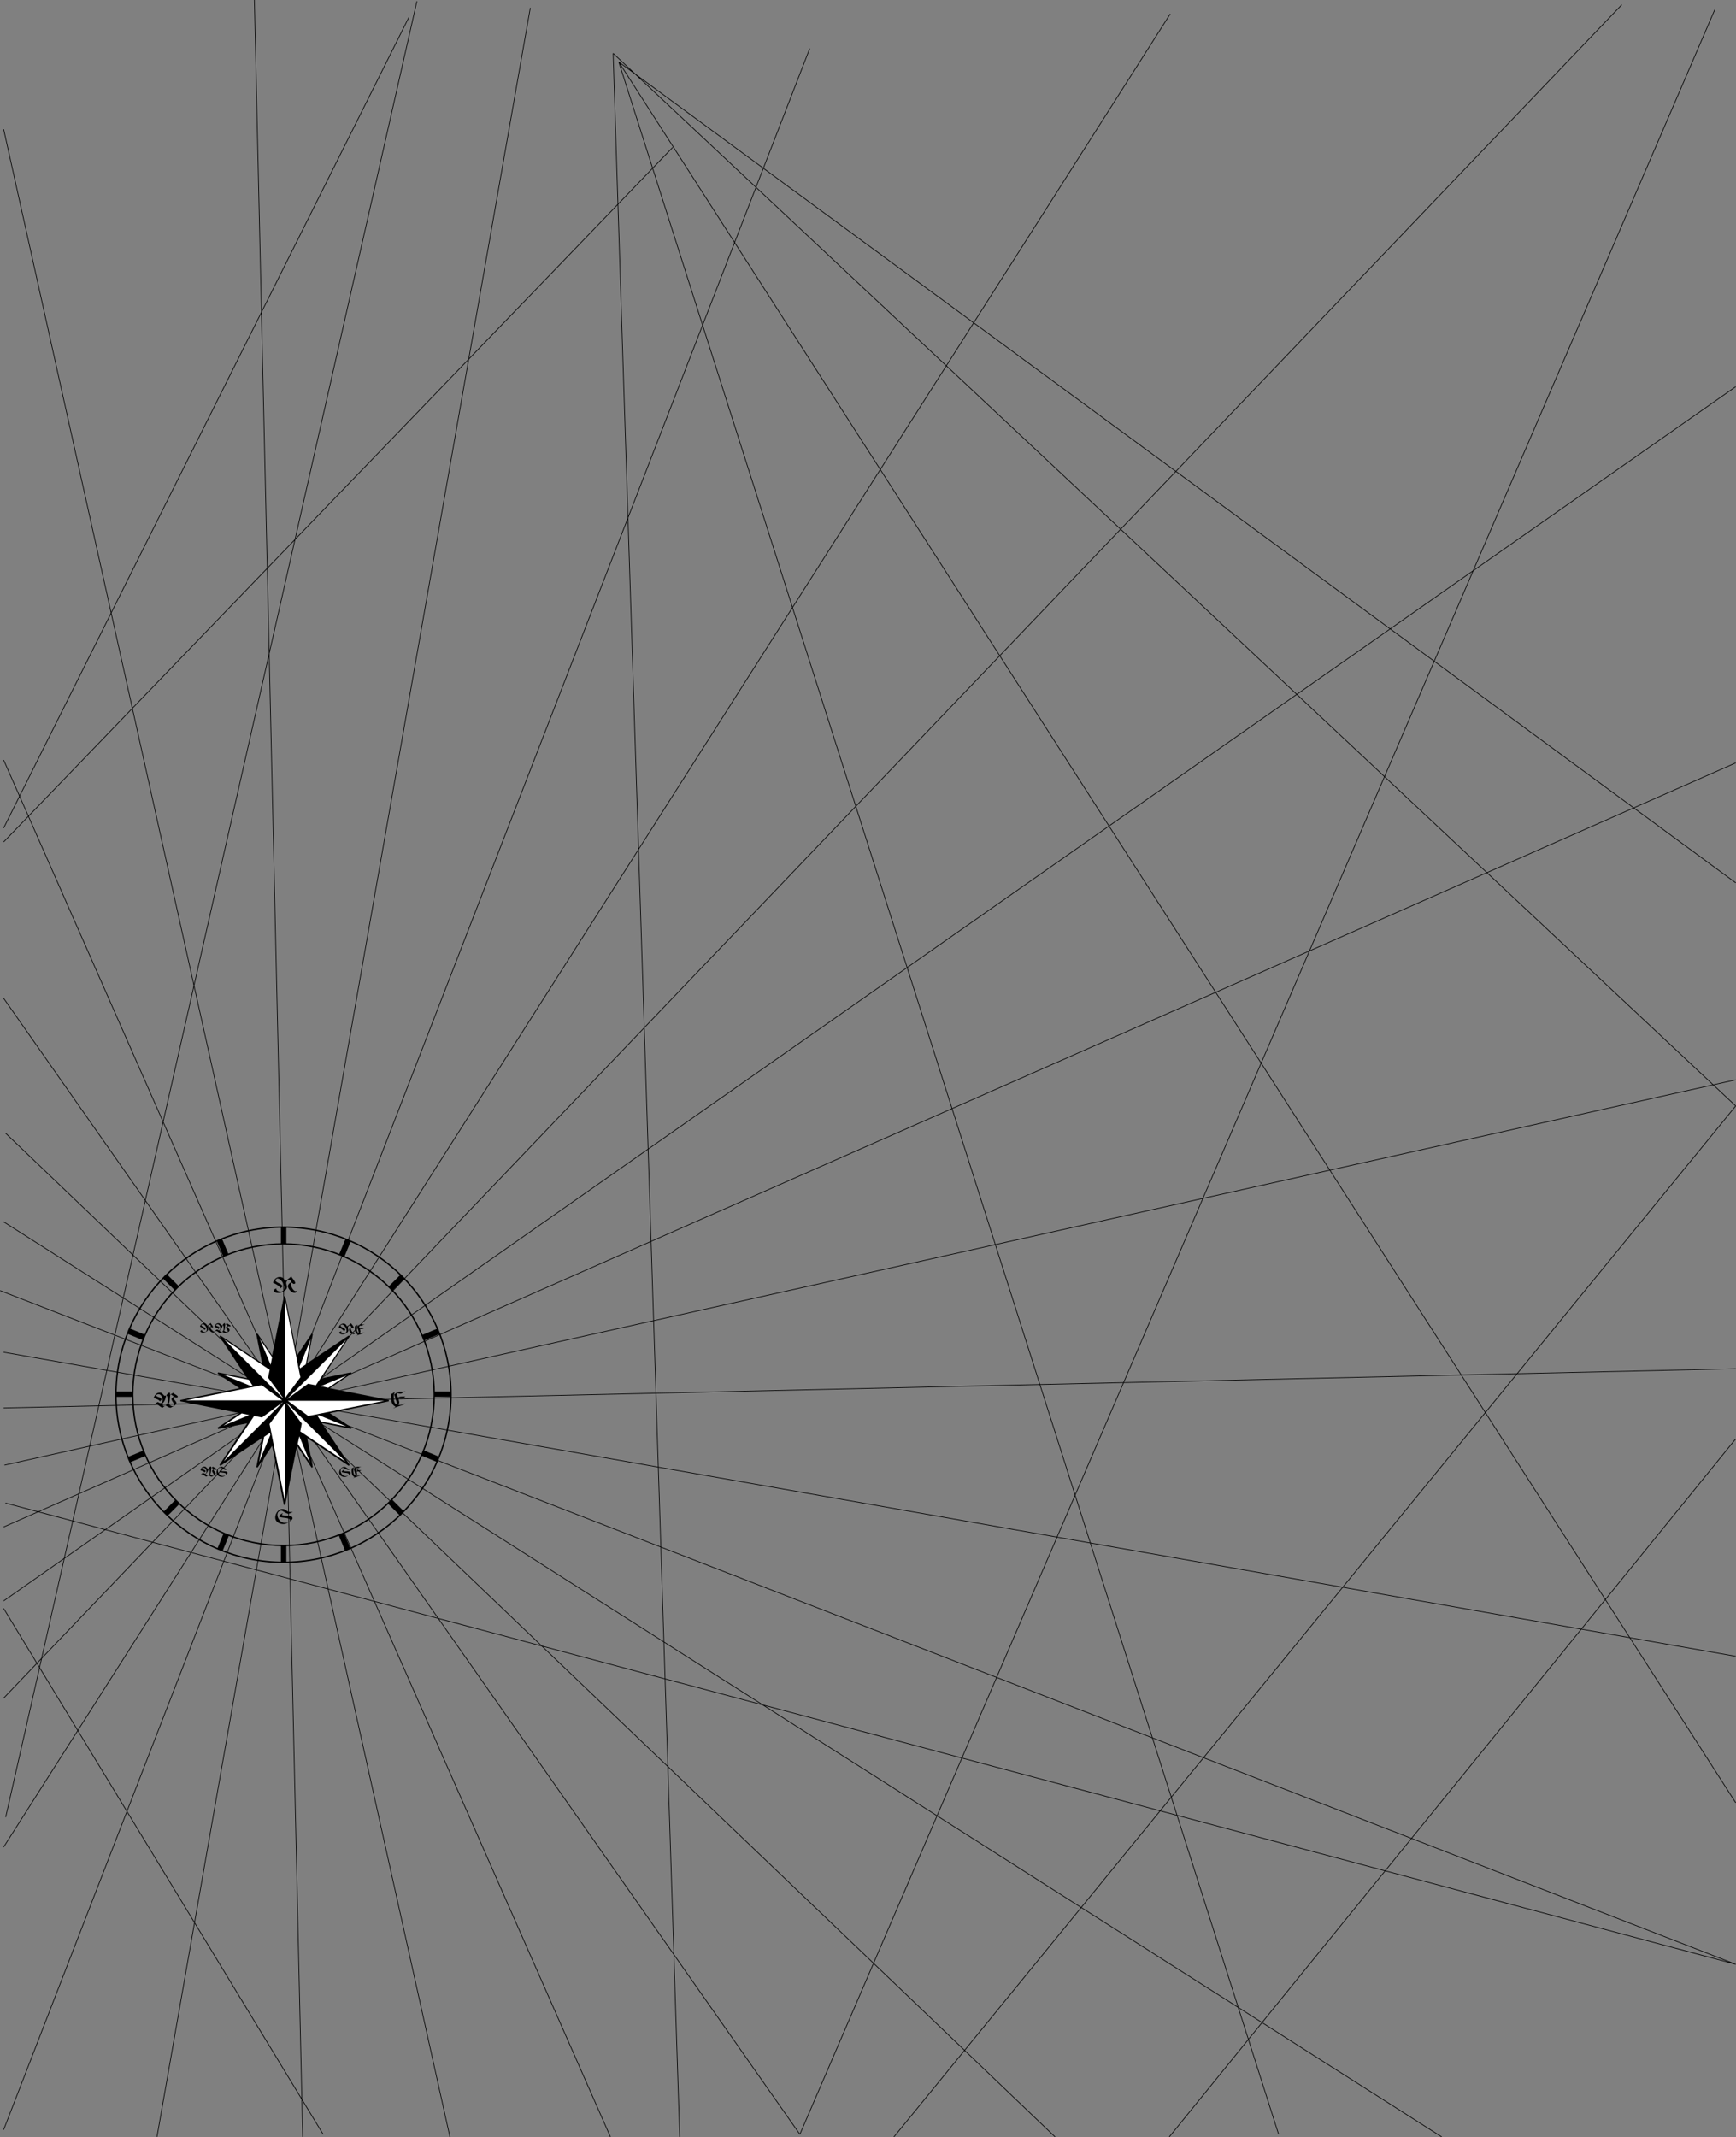<svg xmlns="http://www.w3.org/2000/svg" viewBox="0 0 1282.9 1578.6"><rect x="0" y="0" width="1282.9" height="1578.6" fill="#808080" stroke="none"/><style>.st0{fill:none;stroke:#000000;stroke-width:0.5;stroke-miterlimit:10;} .st1{fill:none;stroke:#000000;stroke-miterlimit:10;} .st2{fill:#FFFFFF;}</style><path class="st0" d="M188 0l35.7 1578.4M2.7 95.5l329.8 1482.9M2.7 561.4l448.4 1017M2.7 737.4l588.4 839.1M4.1 837l775.6 741.4M2.7 902.5l1062.7 675.9M.1 953.3l1282.6 497.6M2.7 998.8l1280 224.6M2.7 1040l1280-29M3.3 1082.2l1279.4-284.6M2.7 1127.9l1280-564.4M2.7 1182.5l1280-896.9M2.7 1254.3L1198.5 3.5M2.7 1364.3l862.1-1354M2.7 1573.1L598.4 35.8M116 1578.4L391.9 5.8M2.7 621.9l494.4-513M864.1 1578.4l418.6-515.6M660.6 1578.4l622.1-761.5M591.1 1576.5L1267.2 7.2M944.9 1576.5L457.3 45.8M1282.7 816.9L453.1 39.4M1282.7 1331.6L457.3 45.8M4.2 1342.2L308.1.9M2.7 1188.1l236.1 388.4M2.7 611.6L302.1 12.9M4 1110.2l1278.7 340.7M1282.7 652.1L457.3 45.8M502.3 1578.4l-49.2-1539"/><path d="M215.2 947.4c1.5.4 1.6 1.7 3.1.4-.6-2.1-2.1-3.2-3.1-5-1.4 1.4-2.9 2.5-4.6 3.5-1.4-5-8-3.4-8.8 1.2 2.3 1 4.4 2.2 5.7 4.2.1-.9 1.3-.7 1.1-1.9-1.1-2.2-4.7-1.9-5.4-4.6 1.2.2.9-1.2 2.3-.8 3.4.7 6.9 8.3 2.7 9.6-1.1.3-4.8-.5-3.8-2.3-1 .4-2.2.6-2.3 1.9 2.6 3.1 9.1.7 9.9-2.3.4-1.3-.8-3-.4-4.2.8-2.3 2.9-2.8 3.8 0-1.3.4-2.3 1.4-2.7 2.7.3 3.6 5.6 7.4 6.9 3.5-2.4 2.1-5.6-4.4-4.4-5.9zM259.4 980.4c1 .3 1.1 1.1 2.1.3-.4-1.4-1.4-2.2-2.1-3.3-.9.9-1.9 1.7-3.1 2.3-.9-3.3-5.4-2.3-5.9.8 1.5.6 2.9 1.5 3.9 2.8.1-.6.9-.5.8-1.3-.7-1.5-3.2-1.3-3.6-3.1.8.1.6-.8 1.5-.5 2.3.5 4.7 5.5 1.8 6.4-.8.2-3.2-.3-2.6-1.5-.7.3-1.5.4-1.5 1.3 1.8 2.1 6.1.4 6.7-1.5.2-.9-.5-2-.3-2.8.5-1.5 2-1.8 2.6 0-.9.2-1.6.9-1.8 1.8.2 2.4 3.8 4.9 4.6 2.3-1.8 1.4-4-3-3.1-4z"/><path d="M269.4 980.7c-1.4 0-2.9-.2-3.6.5-.2-.7-.9-1.8-.5-2.3.8-.1 1.1.5 2 .3 1.1-.4 3.3-1.9 1-.8-2.1-.6-3.2.3-4.4 1.3.4 1.7 1.1 3 1.3 4.9-2.2-.3-1.7-5.9-.8-6.4-.6.5-1.3 1-2.1 1.3-.2 2.9 0 5.4 2.1 6.2-.1.6-.8.6-1 1 1.7-1.1 4.4-1.2 5.9-2.6-1 .2-2.4 1.3-3.6.5 1.2-.8.4-1.6.3-3.1 1.2.4 2.6.1 3.4-.8zM299.5 1031.6c-2 0-4.3-.2-5.4.8-.3-1.1-1.4-2.6-.8-3.4 1.2-.1 1.6.7 3.1.4 1.6-.6 5-2.8 1.5-1.2-3.2-.9-4.8.4-6.5 1.9.6 2.5 1.7 4.4 1.9 7.3-3.3-.5-2.6-8.8-1.1-9.6-1 .6-1.8 1.6-3.1 1.9-.3 4.3.1 8.1 3.1 9.2-.1.9-1.2.8-1.5 1.5 2.5-1.7 6.6-1.9 8.8-3.8-1.5.3-3.6 2-5.4.8 1.8-1.2.5-2.4.4-4.6 1.8.7 3.8.2 5-1.2zM122.9 1030.3c0 .1 0 .2-.1.3l.2-.2-.1-.1z"/><path d="M127.9 1028.8c-.6.7-1.7.9-2.3 1.5v-1.5c-1.2-.4-1.8.9-2.6 1.7 1.7 2.2 1.8 8.6-2.4 7.9-.2-.5-.6-1-1.2-1.2 2.2-1.6 3-4 3.4-6.6-.3.3-.7.5-1.1.4-.7 0-1.7-2.2-3.1-2.3-2.2-.2-3.9.9-5 3.8 1.5.9 3.8 1.1 4.6 2.7.2-.5.6-.9 1.2-1.2-.2-2.4-3.5-1.6-4.2-3.4 5.2-4.1 7.4 9.2 1.5 5-1.1.4-2.1 1.3-2.7 2.3 2.4-1.9 3.8 1.4 6.1 1.9.7-.6 1.4-1.2 2.3-1.5 1.3.4 2.1 1.5 3.8 1.5 1.4-1.1 3.7-1.4 4.2-3.4-.3-1.9-2.1-2.2-2.3-4.2 1.4-.7 2 .9 3.4-.4-.5-1.5-2.6-1.8-3.6-3zm-1.2 4.5c.2 2.1 2.1 2.5 1.9 5-1.8 1-3-.4-4.2-1.2 1.4-1.4.9-4.7 1.5-6.9 1.4-.4 1.1 1 2.3.8.1 1.4-1.2 1.3-1.5 2.3zM155.7 980c.9.2 1 1 1.8.2-.4-1.2-1.3-1.9-1.8-3-.8.8-1.7 1.5-2.7 2-.8-3-4.7-2-5.2.7 1.3.5 2.5 1.4 3.4 2.5.1-.5.8-.4.7-1.1-.6-1.3-2.8-1.1-3.2-2.7.7.1.5-.7 1.4-.5 2 .4 4.1 4.9 1.6 5.7-.7.2-2.8-.3-2.3-1.4-.6.2-1.3.4-1.4 1.1 1.6 1.8 5.4.4 5.9-1.4.2-.8-.5-1.8-.2-2.5.4-1.4 1.7-1.6 2.3 0-.8.2-1.4.8-1.6 1.6.2 2.2 3.4 4.4 4.1 2-1.6 1.6-3.5-2.2-2.8-3.2zM164.4 978.4v.2l.1-.1-.1-.1z"/><path d="M167.8 977.4c-.4.5-1.1.6-1.5 1v-1c-.8-.3-1.2.6-1.7 1.1 1.1 1.5 1.2 5.8-1.6 5.3-.1-.4-.4-.6-.8-.8 1.3-1.1 2.2-2.7 2.3-4.4-.2.2-.5.3-.7.3-.5 0-1.1-1.5-2.1-1.5-1.5-.1-2.6.6-3.3 2.6 1 .6 2.5.7 3.1 1.8.1-.4.4-.6.8-.8-.1-1.6-2.4-1.1-2.8-2.3 3.5-2.8 5 6.2 1 3.3-.8.3-1.4.8-1.8 1.5 1.6-1.3 2.6.9 4.1 1.3.4-.4 1-.8 1.5-1 .9.3 1.4 1 2.6 1 1-.8 2.5-.9 2.8-2.3-.2-1.3-1.4-1.5-1.5-2.8 1-.5 1.4.6 2.3-.3-.7-1-2.1-1.2-2.7-2zm-.8 3c.1 1.4 1.4 1.7 1.3 3.3-1.2.7-2-.3-2.8-.8.9-1 .6-3.1 1-4.6 1-.3.7.6 1.5.5.1 1-.9 1-1 1.6zM266.9 1086c-1.4 0-2.9-.2-3.6.5-.2-.7-.9-1.8-.5-2.3.8-.1 1.1.4 2 .2 1.1-.4 3.3-1.9 1-.8-2.1-.6-3.2.3-4.4 1.3.4 1.7 1.1 3 1.3 4.9-2.2-.3-1.7-5.9-.8-6.4-.6.5-1.3 1-2 1.3-.2 2.9 0 5.4 2 6.2-.1.6-.8.6-1 1 1.7-1.1 4.4-1.2 5.9-2.6-1 .2-2.4 1.3-3.6.5 1.2-.8.4-1.6.3-3.1 1.3.5 2.6.2 3.4-.7zM258.7 1085c-2.5.2-2.6-1.7-4.6-1.5-2.2.2-3.8 2.9-3.3 4.9.6 2.5 4.6 3.5 6.4 1.5-4.5 2.3-7.5-4.9-3.9-5.7 1-.2 2.5 1.5 3.9 1.5.7.1 3.2-1.1 1.5-.7z"/><path d="M253.8 1086.3c1.8-1.5-1.3-.2-1.3 1 1.6.9 6.7.1 5.1 2.6.5-.6 1.4-.8 1.5-1.8-.1-2.2-4.1-.6-5.3-1.8zM215.4 1116.9c-3.8.2-3.9-2.5-6.9-2.3-3.3.2-5.6 4.3-5 7.3.8 3.7 6.9 5.2 9.6 2.3-6.7 3.4-11.1-7.4-5.7-8.4 1.5-.3 3.7 2.2 5.7 2.3 1.1-.1 4.9-1.8 2.3-1.2z"/><path d="M208.2 1118.8c2.6-2.2-2-.3-1.9 1.5 2.4 1.3 10 .2 7.6 3.8.7-.9 2.1-1.2 2.3-2.7-.4-3.1-6.3-.8-8-2.6zM154.1 1084.4v.2l.1-.1-.1-.1z"/><path d="M157.5 1083.3c-.4.5-1.1.6-1.5 1v-1c-.8-.3-1.2.6-1.7 1.1 1.1 1.5 1.2 5.8-1.6 5.3-.1-.4-.4-.6-.8-.8 1.3-1.1 2.1-2.7 2.3-4.4-.2.2-.5.3-.7.3-.5 0-1.1-1.4-2.1-1.5-1.5-.1-2.6.6-3.3 2.6 1 .6 2.5.7 3.1 1.8.1-.4.4-.6.8-.8-.1-1.6-2.4-1.1-2.8-2.3 3.5-2.8 5 6.2 1 3.3-.8.3-1.4.8-1.8 1.5 1.6-1.3 2.6.9 4.1 1.3.4-.4 1-.8 1.5-1 .9.3 1.4 1 2.6 1 1-.8 2.5-.9 2.8-2.3-.2-1.3-1.4-1.5-1.5-2.8 1-.5 1.4.6 2.3-.3-.7-1-2-1.1-2.7-2zm-.8 3.1c.1 1.4 1.4 1.7 1.3 3.3-1.2.7-2-.3-2.8-.8.9-.9.6-3.1 1-4.6 1-.3.7.6 1.5.5.1 1-.8.9-1 1.6zM168 1084.9c-2.5.2-2.6-1.7-4.6-1.5-2.2.2-3.8 2.9-3.3 4.9.6 2.5 4.6 3.5 6.4 1.5-4.5 2.3-7.5-4.9-3.9-5.7 1-.2 2.5 1.5 3.9 1.6.6 0 3.2-1.2 1.5-.8z"/><path d="M163.2 1086.3c1.6-1.3-1.2-.2-1.1.9 1.4.8 6 .1 4.6 2.3.4-.6 1.3-.7 1.4-1.6-.3-1.9-3.8-.5-4.9-1.6z"/><circle class="st1" cx="209.5" cy="1030.2" r="123.8"/><circle class="st1" cx="209.5" cy="1030.2" r="111.4"/><path d="M207.6 1141.6v12.4h4v-12.4h-4zM207.6 906.4v12.4h4v-12.4h-4zM250.3 1134l4.7 11.4c1.3-.5 2.6-1.1 3.9-1.6l-4.7-11.4c-1.3.5-2.6 1-3.9 1.6zM160.2 916.6l4.8 11.5c1.3-.6 2.6-1.1 3.9-1.6l-4.8-11.4c-1.3.4-2.6.9-3.9 1.5zM120.4 944.3l8.8 8.8 3-3-8.8-8.8-3 3zM286.7 1110.6l8.8 8.8 3-3-8.8-8.8-3 3zM94.2 985.2l11.4 4.7c.5-1.3 1.1-2.6 1.6-4l-11.4-4.7c-.5 1.3-1.1 2.6-1.6 4zM311.5 1075.2l11.4 4.7c.6-1.3 1.1-2.6 1.6-3.9l-11.4-4.7c-.5 1.3-1 2.6-1.6 3.9zM98.1 1027.8H85.7v4h12.4v-2.5-1.5zM321 1027.8v4h12.4v-2.5-1.5H321zM311.9 986.1c.6 1.3 1.1 2.7 1.6 4l11.5-4.8c-.5-1.3-1.1-2.7-1.6-4l-11.5 4.8zM94.5 1076.2c.5 1.3 1.1 2.6 1.7 3.9l11.4-4.7c-.6-1.3-1.1-2.6-1.7-3.9l-11.4 4.7zM120.9 1116.6l3 3 8.8-8.8-3-3-8.8 8.8zM287.2 950.3l3 3 8.8-8.8-3-3-8.8 8.8zM250.6 926.6c1.3.5 2.6 1.1 3.9 1.7l4.7-11.4c-1.3-.6-2.6-1.1-3.9-1.7l-4.7 11.4zM160.6 1144c1.3.6 2.6 1.1 3.9 1.6l4.7-11.4c-1.3-.5-2.7-1.1-4-1.6l-4.6 11.4zM287.3 1035.1v-1l-1.6-.4h-.1l-41.9-8.3 16.1-10.8-.4-.9-1.1.2-20.4 4.1 20.5-30.8-.7-.7-1.2.8-29.6 19.7 4.3-21.5-.9-.4-.7 1-10.1 15.1-8.7-43.6h-1l-.3 1.6-8.4 42-10.7-16.1-1 .4.3 1.1h-.1l4.1 20.4-30.8-20.5-.7.7.8 1.2 19.7 29.6-21.5-4.3-.4.9 1 .7 15.1 10.1-43.6 8.7v1l1.6.3h.1l41.9 8.4-16.1 10.7.4 1 1.2-.3v.1l20.3-4-20.5 30.7.7.7 1.2-.8 29.6-19.8-4.3 21.6 1 .3.6-.9 10.1-15.1 8.7 43.6h1l.3-1.7v-.1l8.4-41.8 10.8 16.1.9-.4-.3-1.1.1-.1-4-20.3 30.7 20.5.7-.7-.8-1.2-19.8-29.7 21.6 4.3.4-.9-1-.6v-.1l-15.1-10z"/><path class="st2" d="M185.2 1023.7l1.5-.2-2.9-4.4-18.6-3.6 20 8.2zM226 1007.8l3.6-18.5-8.2 19.9.3 1.5 4.3-2.9zM234.5 1045.6l2.8 4.4 18.6 3.6-20-8.2-1.4.2zM195.2 1061.3l-3.7 18.5 8.3-19.9-.3-1.5-4.3 2.9zM201.1 1002.5L192 989l8 19.1 1.1-5.6zM242.6 1025.1l13.5-9.1-19.1 7.9 5.6 1.2zM220 1066.5l9.1 13.6-7.9-19.2-1.2 5.6zM178.6 1044l-13.6 9.1 19.2-7.9-5.6-1.2zM224.4 1021.1l-12.2 12.2.3-.1 15.1-11.1 5.8 1.1 22.4-33.5-31.4 31.4zM224.6 1048.9l-12.7-12.7v.3l11.1 15-1.1 5.8 33.5 22.4-30.8-30.8zM196.8 1048l12.2-12.2-.3.1-15.1 11.1-5.8-1.1-22.4 33.5 31.4-31.4zM197.1 1020.8l12.2 12.2-.1-.4-11.1-15 1.2-5.8-33.6-22.4 31.4 31.4zM213 1029.4l9-12.1-.7-3.4-10.5-52.7v71.2l2.2-3zM229.9 1034.7h-17.2l15.1 11.2 56.2-11.2h-54.1zM209.7 1037.6l-10.5 14.2 11.2 56.2v-71.3l-.7.9zM191.2 1034.4h17.3l-15.1-11.2-56.2 11.2h54z"/></svg>

